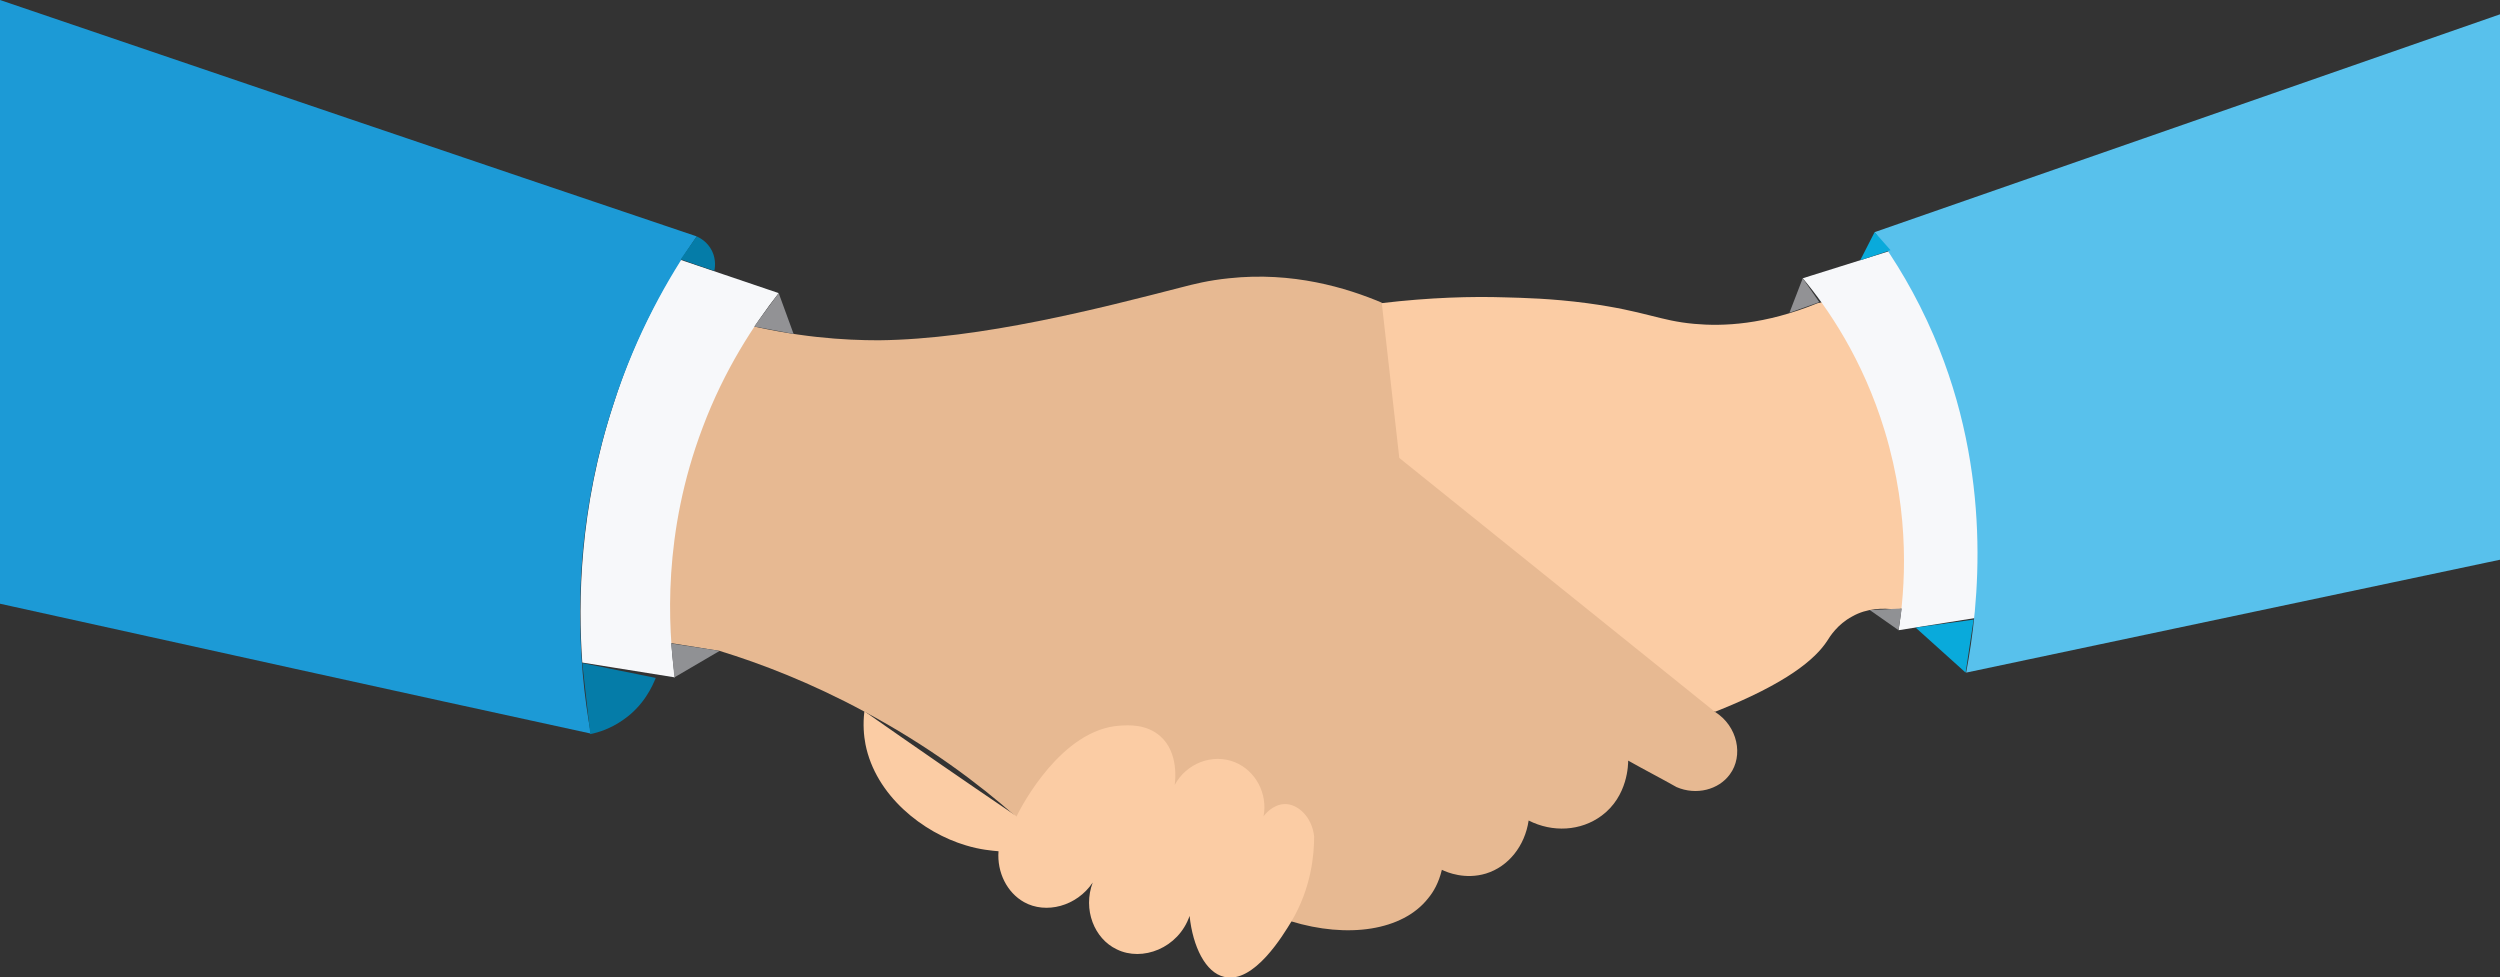<svg width="376" height="147" viewBox="0 0 376 147" fill="none" xmlns="http://www.w3.org/2000/svg">
<rect x="0" y="0" width="376" height="147" fill="#333333" stroke="none"/>
<g clip-path="url(#clip0)">
<path d="M257.925 59.31H194.284V106.981H257.925V59.31Z" fill="#FBCCA4"/>
<path d="M292.587 90.639L285.062 91.676C283.301 91.437 280.819 91.437 278.578 92.712C276.336 93.908 275.216 95.741 274.815 96.379C273.054 99.09 268.812 102.757 257.925 107.061C250 98.372 239.913 88.726 227.185 79.638C221.421 75.493 215.818 71.985 210.454 68.876C208.133 68.558 203.25 68.239 197.726 70.63C190.442 73.739 186.919 79.479 185.879 81.392C181.476 86.733 174.992 88.965 169.868 87.132C166.907 86.016 165.145 83.863 164.185 82.428C167.467 78.682 170.829 75.015 174.111 71.268C176.993 65.927 179.074 61.702 180.435 58.752C181.396 56.6 182.356 54.527 184.598 52.853C186.919 51.179 189.561 50.78 191.322 50.78C196.766 49.027 202.289 47.352 207.733 45.599C215.097 44.722 221.421 44.562 226.304 44.722C229.106 44.801 233.269 44.881 238.712 45.599C247.518 46.794 249.519 48.229 254.803 48.708C259.125 49.106 265.369 48.867 273.375 45.599C277.617 44.722 281.86 43.845 286.183 42.968L292.587 90.639Z" fill="#FBCCA4"/>
<path d="M271.133 41.852L284.341 37.706C288.184 43.606 293.387 53.331 296.189 66.246C298.51 77.087 298.27 86.414 297.55 92.871C293.547 93.509 289.545 94.147 285.542 94.785C286.503 88.806 287.383 77.725 283.461 64.811C280.179 53.969 274.815 46.236 271.133 41.852Z" fill="#F7F8FA"/>
<path d="M281.219 91.755L285.542 94.784L286.023 91.516L281.219 91.755Z" fill="#909194"/>
<path d="M271.133 41.852L269.132 47.034L273.615 45.439L271.133 41.852Z" fill="#929295"/>
<path d="M281.94 34.916C285.062 39.142 288.184 44.323 290.826 50.462C299.791 71.348 297.63 91.038 295.709 101.162C322.446 95.502 349.263 89.842 376 84.182V2.152L281.94 34.916Z" fill="#58C1EC"/>
<path d="M281.94 34.916L279.779 39.142L284.342 37.627L281.94 34.916Z" fill="#09AADB"/>
<path d="M288.104 94.386L295.629 101.162L296.83 93.19L288.104 94.386Z" fill="#09AADB"/>
<path d="M110.47 48.389C119.676 50.78 127.121 51.179 132.164 51.179C147.534 51.02 165.626 46.316 177.713 43.207C179.555 42.729 181.716 42.171 184.838 41.852C194.444 40.816 202.529 43.287 207.813 45.519L210.454 68.876L257.925 107.061C261.367 109.214 262.247 113.678 260.166 116.468C258.485 118.78 255.123 119.657 252.161 118.381C249.759 117.026 247.278 115.751 244.876 114.395C244.876 114.874 244.876 119.736 240.874 122.686C237.752 124.998 233.509 125.237 229.907 123.403C229.346 127.23 226.865 130.339 223.503 131.375C220.381 132.332 217.659 131.216 216.858 130.817C216.378 132.81 215.578 134.165 214.777 135.122C210.935 139.985 202.689 141.181 194.124 138.55C180.355 133.289 166.506 128.027 152.737 122.766C147.134 117.823 139.609 112.163 129.923 106.982C121.918 102.677 114.473 99.807 108.229 97.894L88.777 94.785L110.47 48.389Z" fill="#E7B992"/>
<path d="M117.115 44.084C113.432 48.787 108.95 55.563 105.667 64.332C99.664 80.196 100.464 94.306 101.505 101.88C96.862 101.162 92.219 100.365 87.576 99.647C86.936 90.48 87.096 76.529 92.299 60.665C95.101 51.817 98.863 44.642 102.305 39.062C107.269 40.736 112.152 42.41 117.115 44.084Z" fill="#F7F8FA"/>
<path d="M101.425 101.88L108.229 97.894L100.944 96.778L101.425 101.88Z" fill="#909194"/>
<path d="M117.115 44.084L119.356 50.222L113.432 49.106L117.115 44.084Z" fill="#929295"/>
<path d="M104.787 35.554C100.544 41.693 95.741 50.063 92.299 60.665C85.335 81.711 87.016 100.206 88.857 110.33C59.158 103.873 29.619 97.336 0 90.799V0C34.902 11.878 69.805 23.756 104.787 35.554Z" fill="#1C9AD6"/>
<path d="M88.777 110.41C89.978 110.17 91.819 109.612 93.74 108.257C96.862 106.105 98.143 103.155 98.623 101.959C94.941 101.242 91.258 100.445 87.576 99.727L88.777 110.41Z" fill="#057CA8"/>
<path d="M104.787 35.554C105.107 35.714 106.388 36.272 107.108 37.786C107.749 39.142 107.509 40.417 107.429 40.736C105.748 40.178 104.067 39.62 102.385 38.982L104.787 35.554Z" fill="#057CA8"/>
<path d="M130.003 106.981C129.763 108.974 129.923 110.648 130.163 111.924C131.684 119.657 138.809 125.237 145.293 127.15C147.374 127.788 149.215 127.947 150.176 128.027C149.936 131.216 151.457 134.245 154.018 135.68C157.301 137.513 161.943 136.318 164.345 132.73C162.824 136.796 164.585 141.18 167.947 142.775C171.79 144.688 177.233 142.615 178.914 137.753C179.395 142.376 181.316 146.282 184.118 146.92C188.601 148.036 193.083 140.463 194.204 138.629C197.246 133.528 197.646 128.505 197.646 125.795C197.326 122.845 195.165 120.852 193.163 120.932C191.402 121.012 190.202 122.526 190.041 122.766C190.682 119.338 188.841 115.91 185.719 114.634C182.357 113.279 178.434 114.794 176.673 118.062C176.753 117.504 177.313 113.199 174.512 110.728C172.43 108.895 169.788 109.054 168.508 109.134C159.702 109.612 153.618 121.251 152.898 122.766C145.133 117.504 137.528 112.243 130.003 106.981Z" fill="#FBCCA4"/>
</g>
<defs>
<clipPath id="clip0">
<rect width="376" height="147" fill="white"/>
</clipPath>
</defs>
</svg>
